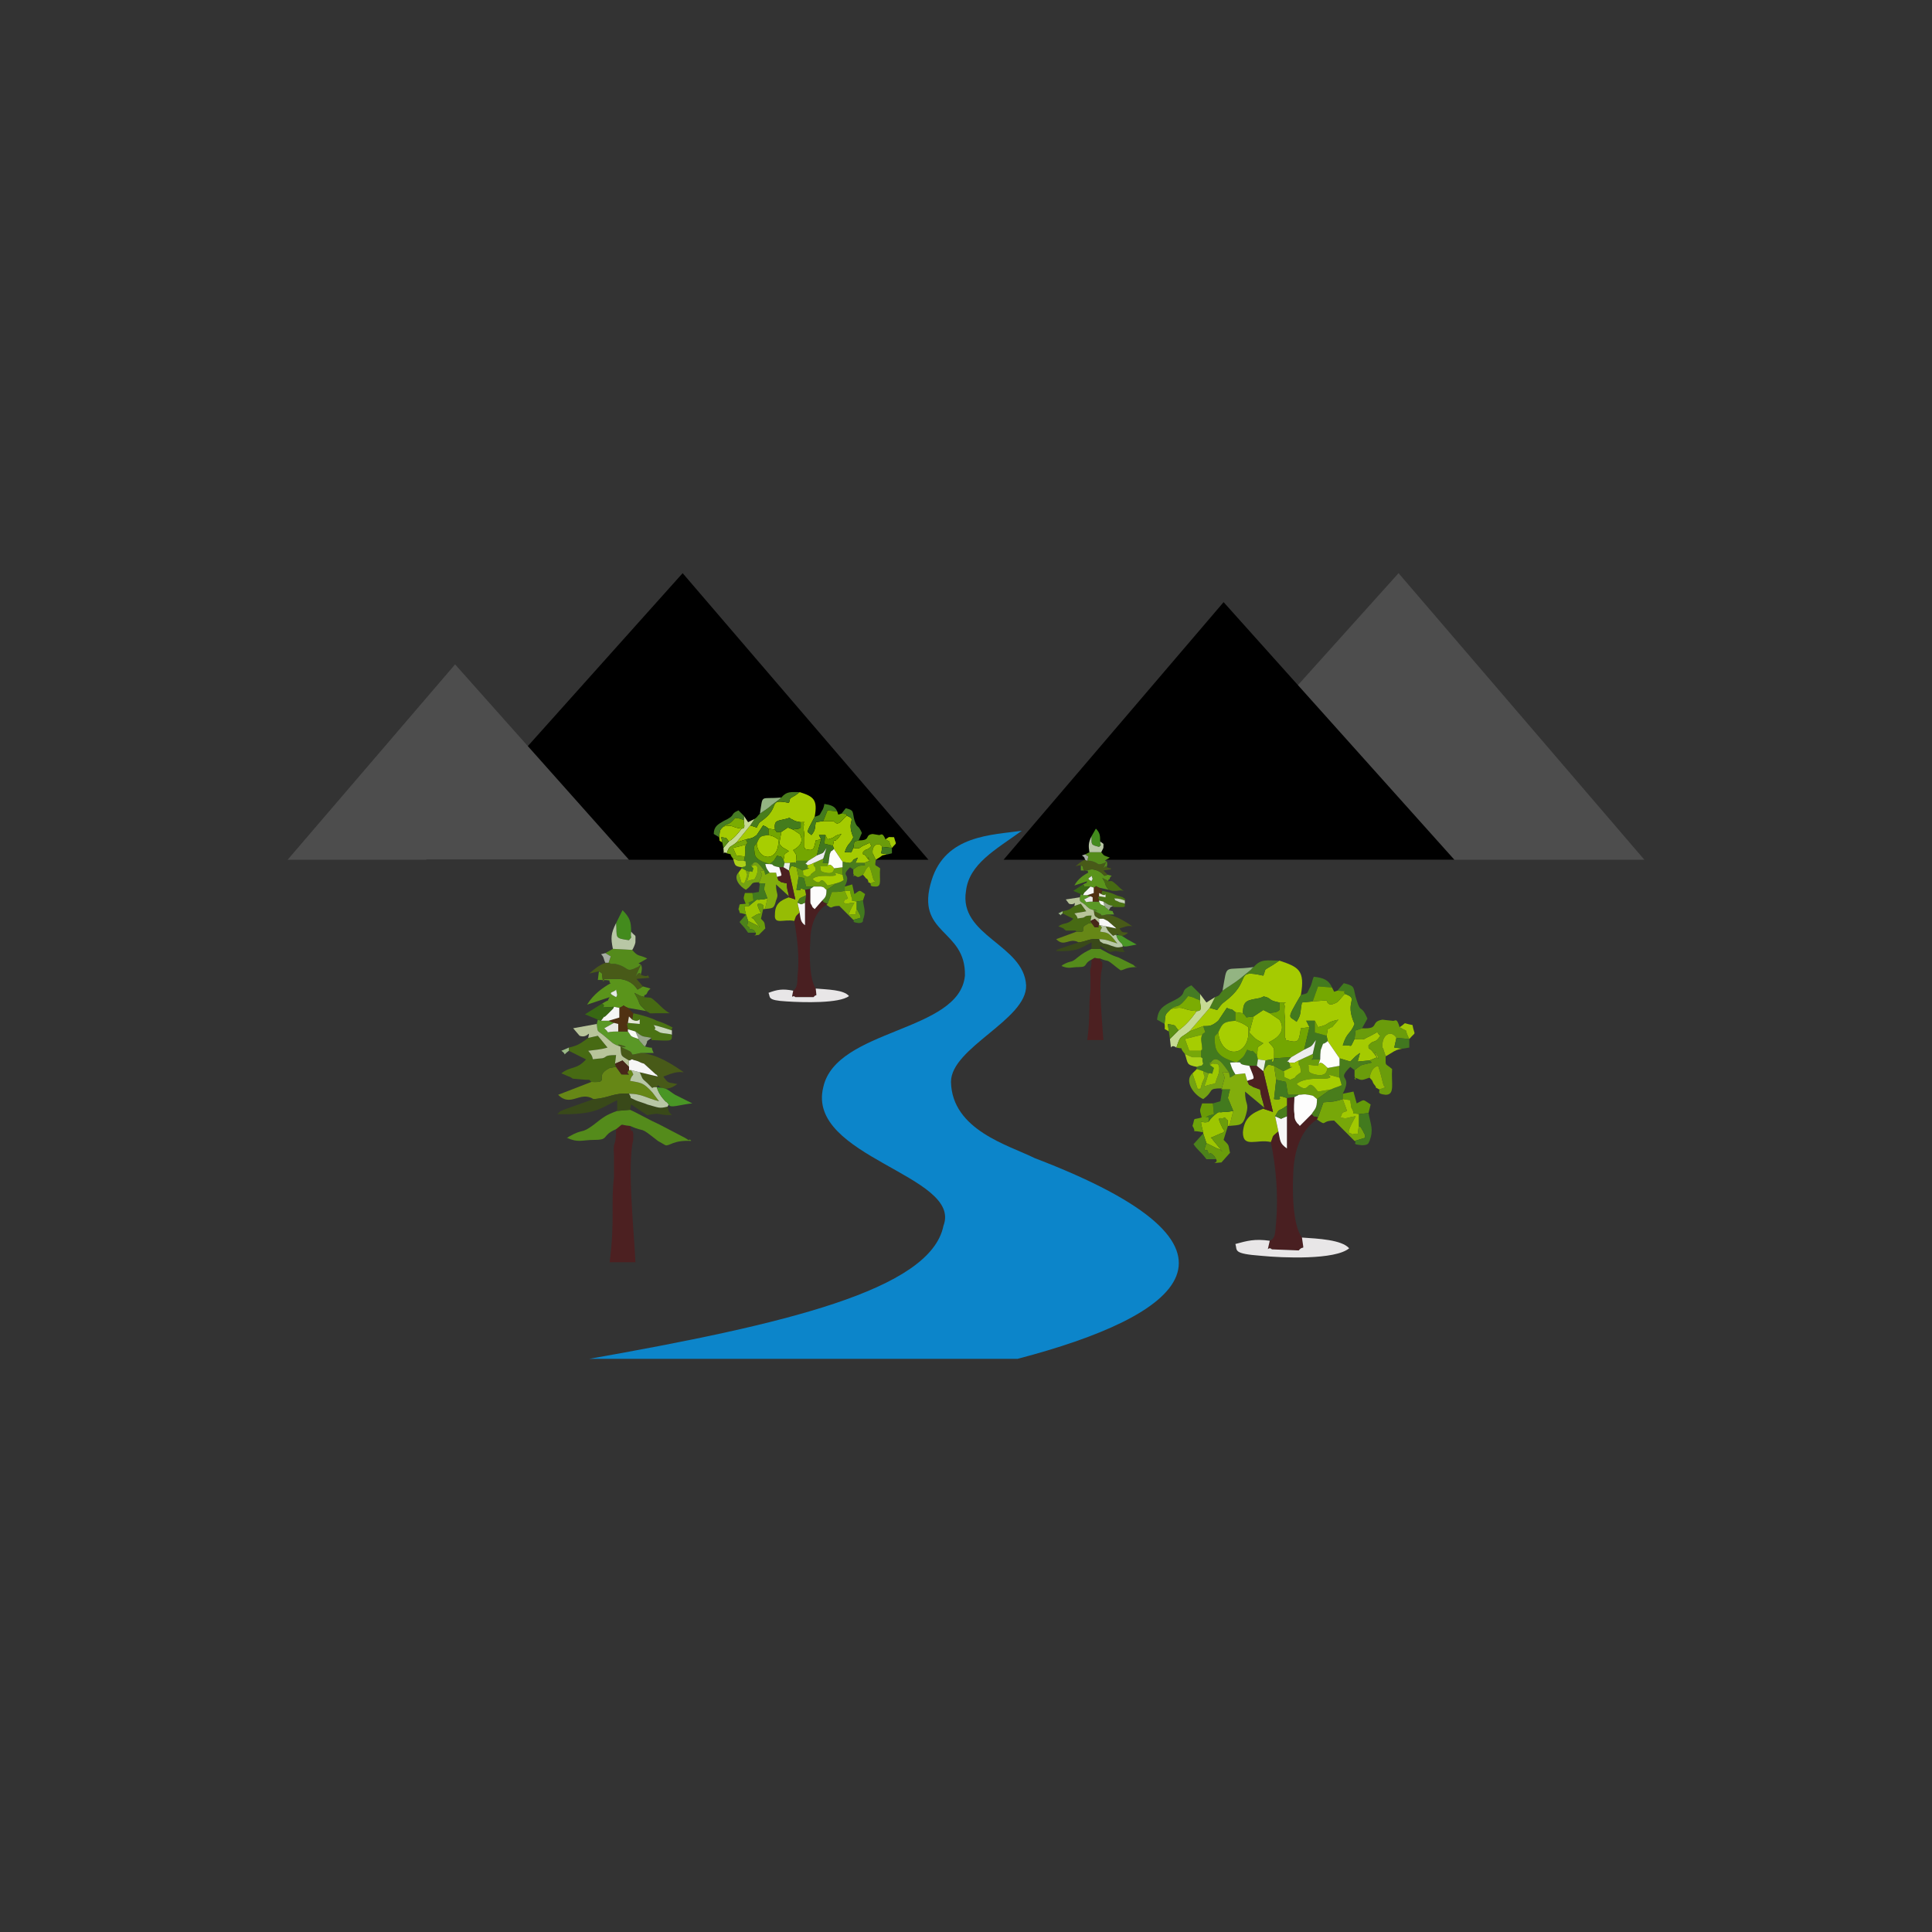 <?xml version="1.0" encoding="UTF-8"?>
<!DOCTYPE svg PUBLIC "-//W3C//DTD SVG 1.1//EN" "http://www.w3.org/Graphics/SVG/1.1/DTD/svg11.dtd">
<!-- Creator: CorelDRAW X6 -->
<svg xmlns="http://www.w3.org/2000/svg" xml:space="preserve" width="18mm" height="18mm" version="1.1" shape-rendering="geometricPrecision" text-rendering="geometricPrecision" image-rendering="optimizeQuality" fill-rule="evenodd" clip-rule="evenodd"
viewBox="0 0 1800 1800"
 xmlns:xlink="http://www.w3.org/1999/xlink">
 <rect x="0" y="0" width="1800" height="1800" fill="#333333" stroke="none"/>
 <g id="Layer_x0020_1">
  <rect fill="none" width="1800" height="1800"/>
  <g id="_459546536">
   <g>
    <path fill="#0C85CA" d="M900 830c3,-25 27,-38 52,-56 -28,4 -71,4 -84,46 -16,51 32,45 31,89 -5,53 -120,49 -132,104 -16,65 130,82 112,129 -12,60 -149,92 -330,124 133,0 266,0 399,0 153,-40 236,-103 16,-187 -24,-12 -77,-26 -78,-71 0,-32 71,-58 70,-90 -2,-38 -63,-46 -56,-88z"/>
    <polygon fill="black" points="865,801 397,801 636,534 "/>
    <polygon fill="#4D4D4D" points="268,801 586,801 424,619 "/>
    <polygon fill="#4D4D4D" points="1532,801 1063,801 1303,534 "/>
    <polygon fill="black" points="935,801 1355,801 1140,561 "/>
   </g>
   <g>
    <path fill="#4C2021" d="M587 1049c-11,-1 -5,-3 -13,3 0,18 -3,9 -2,24l0 21c-3,25 1,40 -4,79l24 0c-1,-26 -8,-90 -2,-114l0 -6c-2,-8 -1,4 -3,-7z"/>
    <path fill="#548B1B" d="M575 1035c-11,4 -13,6 -22,13 -12,9 -9,3 -23,11 0,0 -1,1 -2,1 11,5 14,2 26,2 14,0 6,-4 20,-10 8,-6 2,-4 13,-3 16,7 7,-1 26,14l7 4c4,1 7,-5 24,-4 0,0 -1,-2 -2,-1 0,1 -2,-1 -4,-2l-23 -12c-11,-5 -21,-11 -28,-14l-12 1z"/>
    <path fill="#668716" d="M551 1008l-31 12c12,12 20,-4 33,4 15,-1 18,-6 33,-5 12,0 16,4 28,7l-6 -8c-9,-10 -11,-9 -21,-11 2,-8 5,-3 1,-10l-2 0c-5,5 7,4 -7,4l-5 -7c-1,0 -5,1 -6,1 -16,8 2,14 -17,13z"/>
    <path fill="#476A13" d="M548 967c-7,5 -9,7 -18,9l0 3 16 8c-9,10 -14,6 -23,13l7 3c1,0 2,1 2,1 1,0 1,1 2,1l12 1c1,0 2,0 3,0l2 2c19,1 1,-5 17,-13 1,0 5,-1 6,-1l-1 -3 1 -8c-12,0 -8,2 -13,3 -15,1 -4,3 -13,-7 7,-1 11,-1 18,-3l-9 -11 -9 2z"/>
    <path fill="#5A941B" d="M574 929c-10,-5 -2,-4 0,-7l1 5c0,-1 0,1 -1,2zm-13 6c6,4 -8,4 11,3l5 1c7,-3 1,-3 8,0l17 3c-10,-10 -3,-3 -11,-17l6 3c1,0 2,0 3,1 0,-1 1,-3 1,-2 1,0 2,-2 2,-2 0,-1 2,-3 3,-4l-7 -2 -5 3c-4,-6 -9,-9 -17,-10 -1,0 -2,0 -2,0l-12 0c0,-1 -1,8 -2,-4 0,-2 -2,-2 -3,-3l-1 8c17,0 8,1 12,3 -7,4 -16,10 -22,20l21 -7c-4,6 3,0 -7,6z"/>
    <path fill="#394919" d="M553 1024l-28 10c-5,2 -3,2 -6,4 37,1 41,-6 56,-13l0 10 12 -1 1 -5 15 10c15,-3 7,0 23,0 -5,-6 -2,-2 -4,-8 -8,2 -8,1 -19,-2 -2,-1 -9,-3 -11,-4 -8,-4 -2,0 -6,-6 -15,-1 -18,4 -33,5z"/>
    <path fill="#485A18" d="M586 988c0,0 1,0 1,0 0,0 1,-1 2,-1 0,0 2,1 3,1 4,1 4,2 8,3l11 10c1,0 1,1 2,2l-17 -4c3,6 1,5 7,10 8,8 2,3 9,4l1 -2c0,0 6,8 18,-1 -9,-2 -8,0 -13,-7 6,-2 11,-5 19,-4 -10,-7 -25,-17 -40,-18 -13,3 -5,1 -11,-2 -26,-12 9,-1 -8,-4 1,10 0,8 8,13z"/>
    <path fill="#5A9826" d="M556 954c1,9 0,5 8,12 6,5 7,7 14,9 17,3 -18,-8 8,4 6,3 -2,5 11,2l12 0c-4,-8 2,-3 -8,-6 -3,-2 -1,-1 -4,-4 0,0 -2,-2 -2,-3 -9,-3 -6,-2 -10,-7l-9 0c-15,0 -6,3 -13,-3l9 -5 -5 -2 -7 0 -3 -1 -1 4z"/>
    <path fill="#B8C49A" d="M548 967l9 -2 9 11c-7,2 -11,2 -18,3 9,10 -2,8 13,7 5,-1 1,-3 13,-3l-1 8 7 -3 6 6 0 -6c-8,-5 -7,-3 -8,-13 -7,-2 -8,-4 -14,-9 -8,-7 -7,-3 -8,-12l-22 4 6 7c8,3 10,-7 8,2z"/>
    <path fill="#4A7313" d="M589 950c8,4 7,-5 7,4l-11 -1 -1 1 1 5 7 2c8,6 6,4 15,6l0 2c20,1 19,1 19,-5 -2,-1 -8,-1 -11,-2 -11,-6 -1,0 -6,-7 8,2 11,3 17,5 -1,-4 4,-1 -4,-5 -4,-2 -7,-3 -10,-4 -6,-3 -13,-5 -22,-7l-1 6z"/>
    <path fill="#485A18" d="M558 905c1,1 3,1 3,3 1,12 2,3 2,4l12 0c0,0 1,0 2,0 8,1 13,4 17,10l5 -3 -6 -7 12 -1c-1,-1 -1,-3 -2,-2 0,1 -5,0 -6,-1 -2,-7 -10,14 0,-9 -1,0 -2,2 -3,2 -12,6 -7,0 -21,-3 -1,0 -2,0 -2,0 -1,0 -2,0 -2,0 -1,-1 -1,-1 -2,-1l-3 0c-7,3 -9,5 -15,10l9 -2z"/>
    <path fill="#548B1B" d="M564 888l5 3 -2 6c1,0 1,0 2,1 0,0 1,0 2,0 0,0 1,0 2,0 14,3 9,9 21,3 1,0 2,-2 3,-2 -10,23 -2,2 0,9 5,-17 -11,-5 6,-15 -8,-4 -8,-1 -14,-8l-18 -1 -7 4z"/>
    <path fill="#B8C7A5" d="M586 1019c4,6 -2,2 6,6 2,1 9,3 11,4 11,3 11,4 19,2l1 -2c-1,-1 -2,-3 -2,-2 0,0 -7,-6 -9,-14 -7,-1 -1,4 -9,-4 -6,-5 -4,-4 -7,-10l-8 -2c4,7 1,2 -1,10 10,2 12,1 21,11l6 8c-12,-3 -16,-7 -28,-7z"/>
    <path fill="#438B1D" d="M574 860c1,14 -2,14 12,16 4,-5 1,0 2,-8 0,-9 -1,-13 -8,-20l-6 12z"/>
    <path fill="#B8C7A5" d="M571 884l18 1c1,-1 3,-6 3,-7 0,-9 1,-4 -4,-10 -1,8 2,3 -2,8 -14,-2 -11,-2 -12,-16 -5,10 -5,14 -3,24z"/>
    <path fill="#476A13" d="M602 942c6,3 1,2 10,2 3,0 5,0 12,0 -4,-2 -8,-6 -11,-9 -8,-7 -5,-5 -13,-6 -1,-1 -2,-1 -3,-1l-6 -3c8,14 1,7 11,17z"/>
    <path fill="#503112" d="M567 951l5 2 4 1 0 7 9 0 0 -2 -1 -5 1 -1 1 -6 3 3 1 -6 -5 -5c-7,-3 -1,-3 -8,0l0 9 -10 3z"/>
    <path fill="#499625" d="M623 1029c1,4 11,0 22,-1l-16 -8c-8,-5 -6,-6 -17,-7 2,8 9,14 9,14 0,-1 1,1 2,2z"/>
    <path fill="#386813" d="M557 950l3 1c6,-8 0,0 6,-6l5 -5c0,0 1,-1 1,-2 -19,1 -5,1 -11,-3l-16 10 12 5z"/>
    <path fill="#F6F6F6" d="M586 994l0 3 2 0 8 2 17 4c-1,-1 -1,-2 -2,-2l-11 -10c-4,-1 -4,-2 -8,-3 -1,0 -3,-1 -3,-1 -1,0 -2,1 -2,1 0,0 -1,0 -1,0l0 6z"/>
    <path fill="#F6F6F6" d="M560 951l7 0 10 -3 0 -9 -5 -1c0,1 -1,2 -1,2l-5 5c-6,6 0,-2 -6,6z"/>
    <path fill="#482719" d="M573 991l1 3 5 7c14,0 2,1 7,-4l0 -3 -6 -6 -7 3z"/>
    <path fill="#E8E8E3" d="M576 961l0 -7 -4 -1 -9 5c7,6 -2,3 13,3z"/>
    <path fill="#C7D5B8" d="M626 964l0 -4c-6,-2 -9,-3 -17,-5 5,7 -5,1 6,7 3,1 9,1 11,2z"/>
    <path fill="#98A789" d="M595 968c0,1 2,3 2,3 3,3 1,2 4,4 4,-7 -1,-3 6,-8 -9,-2 -7,0 -15,-6l3 7z"/>
    <path fill="#A6ADA3" d="M564 897l3 0 2 -6 -5 -3 -4 1c3,3 2,4 4,8z"/>
    <path fill="#F6F9F3" d="M595 968l-3 -7 -7 -2 0 2c4,5 1,4 10,7z"/>
    <path fill="#E3E7D6" d="M585 953l11 1c0,-9 1,0 -7,-4l-3 -3 -1 6z"/>
    <path fill="#E3EAE4" d="M574 929c1,-1 1,-3 1,-2l-1 -5c-2,3 -10,2 0,7z"/>
    <path fill="#9BB987" d="M530 979l0 -3 -7 3c6,4 0,5 7,0z"/>
   </g>
   <g>
    <path fill="#A5CB01" d="M1127 939l-19 22 13 -5c6,0 8,0 14,-5l8 -12c6,3 2,-1 8,4l7 1c0,-12 4,-12 15,-14 7,-2 2,-2 7,-1 5,2 2,3 12,5 12,0 2,-1 5,3 -1,10 1,10 0,16l0 14c1,0 1,1 1,2 12,3 12,2 14,-11l8 -1 -3 -6 8 0 3 6c13,-3 5,-4 19,-7l-6 7c-1,0 -2,0 -2,1 0,0 -1,0 -2,1l-1 6 1 5 11 16 10 3c5,-5 1,-1 5,-5l4 -3c0,1 -2,7 -2,8l11 -1 7 -3c-7,-16 9,13 -4,-5 -4,-5 -4,-1 -4,-6 5,-6 6,-1 11,-9 -5,-4 1,-5 -11,1 -5,2 -2,3 -13,2 -5,10 -1,5 -11,6 4,-13 7,-10 11,-20 -10,-22 5,-23 -9,-28 -5,5 -6,8 -10,9 -6,3 -7,-3 -7,-3l-13 1 -10 1c-2,9 0,10 -5,18 -7,-6 -10,-1 4,-25 4,-23 -2,-26 -20,-32l-6 4c-10,6 -6,3 -9,10 -27,-6 -11,3 -32,21 -7,6 -5,3 -11,11l-7 -2z"/>
    <path fill="#491F21" d="M1199 1030l0 10 0 30c-7,-5 -6,-7 -8,-16 -7,6 -4,3 -7,10 5,24 7,50 5,74 -1,12 -1,16 -6,18 -3,14 -2,4 2,8l25 1c5,-6 5,3 3,-12 -9,-12 -9,-45 -8,-62 1,-22 9,-40 22,-48l1 -2c-5,-2 -2,1 -6,-3l-11 11c-3,-4 -1,0 -4,-5 -1,-2 -1,-4 -1,-6 -1,-6 0,-11 0,-16l-7 1 0 7z"/>
    <path fill="#6A9C0B" d="M1269 958l-6 2 -1 8c11,1 8,0 13,-2 12,-6 6,-5 11,-1 -5,8 -6,3 -11,9 0,5 0,1 4,6 13,18 -3,-11 4,5l-7 3 2 2c-12,3 -8,1 -16,7l0 6c4,7 -4,-1 3,2 4,2 5,1 11,-1 1,-5 3,-10 8,-11 5,15 4,19 7,20l-6 2c1,2 -3,4 6,5 9,0 5,-11 6,-24 -7,-6 -6,-2 -6,-12l-2 -6c0,-1 -1,-2 -1,-2 -1,-12 8,-17 13,-9l12 1c-6,-12 1,-5 -9,-11 -3,-10 -4,-5 -7,-6 -1,0 -9,-1 -9,-1 -12,2 -2,9 -19,8z"/>
    <path fill="#96BC04" d="M1177 998l9 38 -9 -3c-11,4 -18,9 -19,22 0,15 13,6 26,9 3,-7 0,-4 7,-10l-3 -14c5,-9 2,-3 11,-10l0 -7c-15,-5 1,3 -12,1l2 -18 -2 -13c-6,-1 -5,-3 -10,5z"/>
    <path fill="#E8E6E7" d="M1183 1156c-14,-2 -21,0 -32,3 2,6 -3,9 24,11 20,2 69,4 82,-7 -7,-8 -29,-9 -44,-10 2,15 2,6 -3,12l-25 -1c-4,-4 -5,6 -2,-8z"/>
    <path fill="#427A1E" d="M1121 956c3,9 2,4 -1,8 -2,5 0,7 0,14 -1,0 -1,1 -1,1l0 6c3,2 0,1 2,6 -2,3 -1,1 -6,3l0 2 6 2 5 2c5,-1 2,4 5,-5l-4 -3c6,-13 14,2 18,7l1 5 5 -3c-3,-5 -3,-5 -5,-11 18,-1 2,1 18,3l7 0 1 -6 -1 -4c-8,-8 0,-1 -9,-5 -4,8 -3,6 -10,12 -9,-3 -19,-6 -20,-17 -1,-10 0,-7 3,-11 4,-9 5,-10 16,-11l0 -8c-6,-5 -2,-1 -8,-4l-8 12c-6,5 -8,5 -14,5z"/>
    <path fill="#82AE0C" d="M1138 1015l8 0c-1,3 -2,8 -2,8l5 12 -3 12c0,0 -1,1 -1,2 11,-1 13,0 16,-11 3,-11 -1,-8 -1,-21l18 15c-2,-9 -3,-9 -4,-17 -1,0 -5,-2 -6,-2 -6,-4 -3,0 -6,-6l-2 -7 -9 1 -5 3 -1 -5c-8,0 -6,-2 -4,5l-3 11z"/>
    <path fill="#A6CD01" d="M1168 947l-4 15c7,7 4,5 13,10 -8,6 -4,1 -6,11l1 4 7 1c13,-2 3,-2 7,2l1 -4c0,-11 1,-8 -5,-15 7,-3 17,-10 10,-21l-9 -6 -6 -3 -9 6z"/>
    <path fill="#6A9C0B" d="M1210 988c0,10 1,-1 2,11l-4 3c-3,3 1,1 -6,4 -8,-4 -4,0 -6,-8l-9 -5 2 13 9 2 2 12 10 0c4,0 4,-1 9,0 6,1 4,1 8,4 6,-4 8,-6 13,-9l-12 2c-12,-16 -6,5 -20,-7 4,-4 13,-5 19,-5 28,1 -4,-8 21,-1l0 -11 -11 2c-1,1 0,9 -12,6 -8,-2 -5,-4 -6,-9l9 1 2 -6c-15,0 -4,2 -7,-5l-13 6z"/>
    <path fill="#73A601" d="M1183 944l9 6c7,11 -3,18 -10,21 6,7 5,4 5,15l16 -1 12 -7 5 -21 -8 1c-2,13 -2,14 -14,11 0,-1 0,-2 -1,-2l0 -14c1,-6 -1,-6 0,-16 -3,-4 7,-3 -5,-3l0 7c-3,3 -7,2 -9,3z"/>
    <path fill="#77A709" d="M1228 1041l-1 2c10,7 3,1 16,1l19 19 10 -3c-1,-6 0,-1 -2,-6 -4,-7 -2,-3 -4,-5 -2,12 1,5 -6,8 -2,-3 -8,3 3,-17 -8,1 -8,3 -14,1 2,-6 2,-4 6,-6l-4 -11c-10,3 -8,2 -18,3l-5 14z"/>
    <path fill="#497D1C" d="M1248 986l0 7 0 11 2 7c-4,2 -6,2 -10,4 -5,3 -7,5 -13,9 0,9 -2,9 -5,14 4,4 1,1 6,3l5 -14c10,-1 8,0 18,-3l0 -5c10,-19 -7,-11 7,-25l4 3c8,-6 4,-4 16,-7l-2 -2 -11 1c0,-1 2,-7 2,-8l-4 3c-4,4 0,0 -5,5l-10 -3z"/>
    <path fill="#A7CE01" d="M1135 962c3,26 31,23 28,-5 -4,-3 -6,-4 -12,-6 -11,1 -12,2 -16,11z"/>
    <path fill="#73A601" d="M1151 951c6,2 8,3 12,6 3,28 -25,31 -28,5 -3,4 -4,1 -3,11 1,11 11,14 20,17 7,-6 6,-4 10,-12 9,4 1,-3 9,5 2,-10 -2,-5 6,-11 -9,-5 -6,-3 -13,-10l4 -15c-11,1 -4,2 -10,-3l-7 -1 0 8z"/>
    <path fill="#427A1E" d="M1246 923c13,1 4,-1 7,3 14,5 -1,6 9,28 -4,10 -7,7 -11,20 10,-1 6,4 11,-6l1 -8 6 -2 5 -9c-6,-14 -6,-4 -10,-17 -4,-12 0,-13 -12,-16l-6 7z"/>
    <path fill="#497D1C" d="M1168 901c-1,1 -2,1 -2,2l-11 9c-5,4 -12,8 -16,11 -4,5 -2,4 -7,6l-5 10 7 2c6,-8 4,-5 11,-11 21,-18 5,-27 32,-21 3,-7 -1,-4 9,-10l6 -4c-12,0 -17,-2 -24,6z"/>
    <path fill="#9DC601" d="M1126 1045c-7,3 -9,-6 -5,10l0 1 3 9 10 5c1,0 2,1 3,1 0,1 1,1 2,2l-9 -11c0,-1 -1,-1 -2,-2l7 -3c11,-5 -4,3 6,-3l-2 -3c-7,-14 -1,-7 2,-10 5,6 2,-1 3,8l1 0c0,-1 1,-2 1,-2l3 -12c-6,1 -4,1 -9,1 -7,1 -2,-1 -6,1 -3,2 -6,5 -8,8z"/>
    <path fill="#FDFDFD" d="M1206 1022c0,5 -1,10 0,16 0,2 0,4 1,6 3,5 1,1 4,5l11 -11c3,-5 5,-5 5,-14 -4,-3 -2,-3 -8,-4 -5,-1 -5,0 -9,0l-4 2z"/>
    <path fill="#447C1C" d="M1158 944c6,5 -1,4 10,3l9 -6 6 3c2,-1 6,0 9,-3l0 -7c-10,-2 -7,-3 -12,-5 -5,-1 0,-1 -7,1 -11,2 -15,2 -15,14z"/>
    <path fill="#6A9C0B" d="M1124 1065l-2 6c1,1 2,0 3,1 2,6 1,1 4,3 3,3 1,0 4,5 3,4 -8,4 5,3l8 -9c-2,-8 0,-6 -6,-12l4 -13c-1,-9 2,-2 -3,-8 -3,3 -9,-4 -2,10l2 3c-10,6 5,-2 -6,3l-7 3c1,1 2,1 2,2l9 11c-1,-1 -2,-1 -2,-2 -1,0 -2,-1 -3,-1l-10 -5z"/>
    <path fill="#74A312" d="M1126 1000l-5 -2c1,8 3,2 -1,11 -3,11 -1,3 -4,6l-5 -15c-8,7 1,20 10,24 11,-8 3,-10 18,-10l-1 1 3 -11c-2,-7 -4,-5 4,-5 -4,-5 -12,-20 -18,-7 11,-3 -9,-1 5,-1 6,-1 4,9 2,13 -3,8 1,4 -12,8 1,-2 3,-9 4,-12z"/>
    <path fill="#4C2021" d="M1162 1007c3,6 0,2 6,6 1,0 5,2 6,2 1,8 2,8 4,17l-1 1 9 3 -9 -38 -6 -5 -7 0c6,15 5,11 -2,14z"/>
    <path fill="#427A1E" d="M1212 927c-14,24 -11,19 -4,25 5,-8 3,-9 5,-18l10 -1 5 -14 13 1c-3,-7 -8,-9 -17,-10 -1,2 -2,7 -3,9 -4,7 -1,6 -9,8z"/>
    <path fill="#C6DA94" d="M1118 932c0,5 3,10 -3,10 -5,7 -10,13 -17,18l-8 8c2,15 -1,3 6,8 4,-12 3,-8 12,-15l19 -22 5 -10 -8 5 -6 -8 0 6z"/>
    <path fill="#A5CB01" d="M1085 954c1,7 -2,3 4,7l-1 -7c9,2 5,0 10,6 7,-5 12,-11 17,-18 -15,-1 -10,-5 -24,-2 -6,6 -5,4 -6,14z"/>
    <path fill="#41771F" d="M1220 957l-5 21c8,-4 6,-2 11,-9l-3 13c3,7 -8,5 7,5 0,0 0,-9 1,-10 3,-8 0,-2 6,-7l-1 -5 -11 -3 0 -11 -8 0 3 6z"/>
    <path fill="#457B24" d="M1085 954c1,-10 0,-8 6,-14 7,-5 6,1 16,-12 8,2 3,1 11,4l0 -6 -8 -8c-13,6 -1,7 -18,15 -8,4 -13,7 -14,17l7 4z"/>
    <path fill="#A6CD01" d="M1240 1015c4,-2 6,-2 10,-4l-2 -7c-25,-7 7,2 -21,1 -6,0 -15,1 -19,5 14,12 8,-9 20,7l12 -2z"/>
    <path fill="#75A801" d="M1223 933l13 -1c0,0 1,6 7,3 4,-1 5,-4 10,-9 -3,-4 6,-2 -7,-3l-3 1 -2 -4 -13 -1 -5 14z"/>
    <path fill="#FDFEFA" d="M1230 987l-2 6c2,-7 8,2 9,2l11 -2 0 -7 -11 -16c-6,5 -3,-1 -6,7 -1,1 -1,10 -1,10z"/>
    <path fill="#77A709" d="M1108 961c-9,7 -8,3 -12,15 9,2 1,-2 8,6 2,1 7,3 7,3 3,0 4,0 8,0l0 -6 -11 0 -4 -11 16 -4c3,-4 4,1 1,-8l-13 5z"/>
    <path fill="#427A1E" d="M1130 1028l1 10c-6,2 -3,0 -11,5l0 -2c7,0 6,-2 6,4 2,-3 5,-6 8,-8 4,-2 -1,0 6,-1 5,0 3,0 9,-1l-5 -12c0,0 1,-5 2,-8l-8 0 1 -1 -2 12 -7 2z"/>
    <path fill="#649A09" d="M1251 1024l7 1c0,1 1,7 1,7 5,8 -3,4 7,6l9 -1 2 -8c-8,-5 -5,-5 -13,-1l-3 -11 -10 2 0 5z"/>
    <path fill="#427A1E" d="M1266 1049c2,2 0,-2 4,5 2,5 1,0 2,6l-10 3c3,2 -4,3 7,4 7,0 6,-3 7,-4 4,-11 1,-15 -1,-26l-9 1 0 11z"/>
    <path fill="#93B482" d="M1139 923c4,-3 11,-7 16,-11l11 -9c0,-1 1,-1 2,-2 -29,4 -24,-5 -29,22z"/>
    <path fill="#A1C901" d="M1266 1049l0 -11c-10,-2 -2,2 -7,-6 0,0 -1,-6 -1,-7l-7 -1 4 11c-4,2 -4,0 -6,6 6,2 6,0 14,-1 -11,20 -5,14 -3,17 7,-3 4,4 6,-8z"/>
    <path fill="#7BAC02" d="M1091 940c14,-3 9,1 24,2 6,0 3,-5 3,-10 -8,-3 -3,-2 -11,-4 -10,13 -9,7 -16,12z"/>
    <path fill="#A2C905" d="M1291 984c1,0 8,-5 9,-5 1,-1 6,-2 7,-2l-8 -1 2 -9c-5,-8 -14,-3 -13,9 0,0 1,1 1,2l2 6z"/>
    <path fill="#497D1C" d="M1179 988l-2 10c5,-8 4,-6 10,-5l9 5 8 -4c-5,0 0,1 -3,-4 -1,-3 -5,3 2,-5l-16 1 -1 4c-4,-4 6,-4 -7,-2z"/>
    <path fill="#F6F6F6" d="M1191 1054c2,9 1,11 8,16l0 -30c-8,3 -3,3 -11,0l3 14z"/>
    <path fill="#FAFAFA" d="M1151 1001l9 -1 2 7c7,-3 8,1 2,-14 -16,-2 0,-4 -18,-3 2,6 2,6 5,11z"/>
    <path fill="#427A1E" d="M1199 1023l7 -1 4 -2 -10 0 -2 -12 -9 -2 -2 18c13,2 -3,-6 12,-1z"/>
    <path fill="#A6CD01" d="M1119 979c0,0 0,-1 1,-1 0,-7 -2,-9 0,-14l-16 4 4 11 11 0z"/>
    <path fill="#94BD03" d="M1276 1004c4,4 2,3 4,6 5,6 -2,1 5,5l6 -2c-3,-1 -2,-5 -7,-20 -5,1 -7,6 -8,11z"/>
    <path fill="#EDEDED" d="M1215 978l-12 7c-7,8 -3,2 -2,5 7,0 3,1 9,-2l13 -6 3 -13c-5,7 -3,5 -11,9z"/>
    <path fill="#A5CB01" d="M1201 990c3,5 -2,4 3,4l-8 4c2,8 -2,4 6,8 7,-3 3,-1 6,-4l4 -3c-1,-12 -2,-1 -2,-11 -6,3 -2,2 -9,2z"/>
    <path fill="#4C821B" d="M1133 1080c-3,-5 -1,-2 -4,-5 -3,-2 -2,3 -4,-3 -1,-1 -2,0 -3,-1l2 -6 -3 -9 -9 10c4,6 6,6 12,14l9 0z"/>
    <path fill="#9EC901" d="M1126 1000c-1,3 -3,10 -4,12 13,-4 9,0 12,-8 2,-4 4,-14 -2,-13 -14,0 6,-2 -5,1l4 3c-3,9 0,4 -5,5z"/>
    <path fill="#9DC601" d="M1237 995c-1,0 -7,-9 -9,-2l-9 -1c1,5 -2,7 6,9 12,3 11,-5 12,-6z"/>
    <path fill="#A5CB01" d="M1121 998l-6 -2 -4 4 5 15c3,-3 1,5 4,-6 4,-9 2,-3 1,-11z"/>
    <path fill="#75A801" d="M1236 965l1 -6c1,-1 2,-1 2,-1 0,-1 1,-1 2,-1l6 -7c-14,3 -6,4 -19,7l-3 -6 0 11 11 3z"/>
    <path fill="#6A9C06" d="M1120 1043c8,-5 5,-3 11,-5l-1 -10 -10 0c-3,9 -2,5 0,15z"/>
    <path fill="#ABD018" d="M1115 994c5,-2 4,0 6,-3 -2,-5 1,-4 -2,-6 -4,0 -5,0 -8,0 0,0 -5,-2 -7,-3 3,9 1,10 11,12z"/>
    <path fill="#6DA309" d="M1121 1055c-4,-16 -2,-7 5,-10 0,-6 1,-4 -6,-4 -10,3 -6,-1 -9,8 5,8 -4,3 10,6z"/>
    <polygon fill="#41771F" points="1307,977 1313,976 1313,968 1301,967 1299,976 "/>
    <path fill="#A2C905" d="M1313 968c7,-8 5,-2 3,-13 -11,-2 -4,-3 -12,2 10,6 3,-1 9,11z"/>
    <path fill="#497D1C" d="M1188 1040c8,3 3,3 11,0l0 -10c-9,7 -6,1 -11,10z"/>
    <path fill="#5A8E12" d="M1089 961l1 7 8 -8c-5,-6 -1,-4 -10,-6l1 7z"/>
    <polygon fill="#E7EEE3" points="1171,993 1177,998 1179,988 1172,987 "/>
   </g>
   <g>
    <path fill="#A5CB01" d="M699 769l-13 16 9 -3c5,-1 6,-1 10,-4l6 -9c4,2 1,0 5,3l6 1c-1,-9 2,-8 10,-10 5,-1 2,-2 5,0 3,1 2,2 9,3 8,0 1,-1 3,2 -1,7 1,7 0,12l0 9c0,0 1,1 1,2 8,2 8,1 10,-8l5 -1 -2 -4 6 0 2 4c9,-2 4,-3 13,-5l-4 5c-1,0 -1,0 -1,1 -1,0 -1,0 -2,0l-1 5 1 3 8 12 7 1c4,-3 1,0 3,-3l4 -2c0,1 -2,5 -2,5l8 0 5 -2c-5,-11 6,9 -3,-4 -3,-4 -3,0 -3,-4 3,-4 4,-1 8,-6 -3,-3 1,-4 -8,0 -4,2 -2,3 -9,2 -3,7 -1,3 -8,4 3,-9 5,-7 8,-14 -7,-16 4,-16 -6,-20 -4,3 -5,6 -8,7 -3,1 -4,-3 -5,-2l-9 0 -7 1c-1,6 0,7 -4,12 -4,-4 -6,0 3,-17 3,-16 -1,-19 -14,-23l-4 3c-7,4 -4,2 -6,7 -20,-4 -8,3 -23,15 -5,4 -4,2 -7,8l-6 -2z"/>
    <path fill="#491F21" d="M751 834l-1 7 0 21c-4,-3 -4,-5 -5,-12 -5,5 -3,3 -5,8 3,17 5,35 3,52 0,8 -1,11 -4,13 -2,10 -1,3 2,6l17 0c3,-4 3,2 2,-8 -6,-9 -6,-32 -5,-45 0,-15 6,-28 15,-33l1 -1c-4,-2 -2,0 -5,-3l-7 8c-3,-3 -1,0 -3,-4 -1,-1 -1,-2 -1,-4 0,-4 0,-7 0,-11l-5 1 1 5z"/>
    <path fill="#6A9C0B" d="M800 783l-4 1 -1 6c7,1 5,0 9,-2 9,-4 5,-3 8,0 -4,5 -5,2 -8,6 0,4 0,0 3,4 9,13 -2,-7 3,4l-5 2 1 2c-8,1 -5,0 -11,4l0 4c3,5 -3,0 2,2 3,2 3,1 7,-1 2,-3 3,-7 6,-8 4,11 3,14 6,14l-5 2c1,1 -2,3 5,3 6,0 3,-7 4,-17 -5,-4 -5,-1 -4,-8l-2 -4c0,-1 -1,-1 -1,-2 -1,-8 6,-11 9,-6l9 1c-5,-9 1,-4 -6,-8 -3,-7 -4,-4 -6,-4 0,0 -6,-1 -6,-1 -8,1 -1,6 -13,6z"/>
    <path fill="#96BC04" d="M735 811l6 27 -6 -2c-8,3 -13,6 -13,16 -1,10 8,4 18,6 2,-5 0,-3 5,-8l-2 -9c3,-6 1,-3 8,-7l-1 -5c-10,-4 1,2 -8,0l2 -12 -2 -9c-5,-1 -4,-3 -7,3z"/>
    <path fill="#E8E6E7" d="M739 923c-10,-2 -15,-1 -23,2 2,4 -2,7 17,8 15,1 49,2 58,-5 -5,-6 -20,-6 -31,-7 1,10 1,4 -2,8l-17 0c-3,-3 -4,4 -2,-6z"/>
    <path fill="#427A1E" d="M695 782c2,6 2,2 0,5 -2,4 0,5 -1,10 0,0 0,0 0,1l-1 4c3,1 1,0 2,4 -1,2 -1,1 -4,2l0 1 4 2 3 1c4,-1 2,3 4,-3l-2 -2c4,-9 9,1 12,4l1 4 4 -2c-3,-4 -3,-4 -4,-8 12,0 2,1 13,3l4 0 1 -4 -1 -3c-5,-6 0,-1 -6,-4 -3,5 -2,4 -7,8 -6,-2 -14,-4 -14,-11 -1,-7 0,-6 2,-8 3,-7 3,-7 11,-8l0 -6c-4,-3 -1,-1 -5,-3l-6 9c-4,3 -5,3 -10,4z"/>
    <path fill="#82AE0C" d="M707 823l6 0c-1,2 -1,6 -1,6l3 8 -2 9c0,0 -1,1 -1,1 8,-1 9,0 11,-8 3,-7 0,-5 0,-15l12 11c-1,-6 -2,-6 -2,-12 -1,0 -4,-1 -5,-1 -4,-3 -2,0 -4,-5l-1 -4 -6 0 -4 2 -1 -4c-5,0 -4,-1 -2,4l-3 8z"/>
    <path fill="#A6CD01" d="M728 775l-2 11c4,5 3,3 9,7 -6,4 -3,1 -5,8l1 3 5 0c9,-1 3,-1 5,1l1 -3c0,-7 0,-5 -3,-10 4,-2 11,-7 6,-15l-6 -4 -5 -2 -6 4z"/>
    <path fill="#6A9C0B" d="M758 804c0,7 1,-1 2,7l-4 3c-2,2 1,1 -4,3 -5,-3 -3,0 -4,-6l-6 -3 2 9 5 1 2 8 7 0c3,0 3,0 7,0 4,1 2,1 5,3 4,-2 6,-4 9,-6l-8 2c-9,-12 -4,3 -14,-6 3,-3 9,-3 13,-3 20,1 -3,-6 15,-1l0 -7 -8 1c0,1 0,6 -8,4 -6,-1 -4,-3 -5,-6l7 0 1 -3c-10,0 -3,0 -5,-4l-9 4z"/>
    <path fill="#73A601" d="M739 773l6 4c5,8 -2,13 -6,15 3,5 3,3 3,10l11 0 8 -5 4 -15 -5 1c-2,9 -2,10 -10,8 0,-1 -1,-2 -1,-2l0 -9c1,-5 -1,-5 0,-12 -2,-3 5,-2 -3,-2l0 5c-2,2 -6,1 -7,2z"/>
    <path fill="#77A709" d="M771 842l-1 1c7,5 2,1 12,1l13 13 7 -2c-1,-4 0,-1 -2,-5 -2,-4 -1,-2 -2,-3 -2,8 1,4 -5,5 -1,-1 -5,3 3,-11 -6,0 -6,2 -10,0 1,-4 1,-2 4,-4l-3 -7c-7,1 -5,1 -12,1l-4 11z"/>
    <path fill="#497D1C" d="M785 803l0 5 0 7 1 5c-3,2 -4,2 -7,3 -3,2 -5,4 -9,6 0,6 -1,7 -4,10 3,3 1,1 5,3l4 -11c7,0 5,0 12,-1l0 -4c7,-14 -5,-8 5,-18l3 2c6,-4 3,-3 11,-4l-1 -2 -8 0c0,0 2,-4 2,-5l-4 2c-2,3 1,0 -3,3l-7 -1z"/>
    <path fill="#A7CE01" d="M705 786c2,18 22,16 20,-4 -3,-2 -4,-3 -9,-4 -8,1 -8,1 -11,8z"/>
    <path fill="#73A601" d="M716 778c5,1 6,2 9,4 2,20 -18,22 -20,4 -2,2 -3,1 -2,8 0,7 8,9 14,11 5,-4 4,-3 7,-8 6,3 1,-2 6,4 2,-7 -1,-4 5,-8 -6,-4 -5,-2 -9,-7l2 -11c-8,0 -2,2 -6,-2l-6 -1 0 6z"/>
    <path fill="#427A1E" d="M784 758c9,1 3,0 5,2 10,4 -1,4 6,20 -3,7 -5,5 -8,14 7,-1 5,3 8,-4l1 -6 4 -1 3 -7c-4,-9 -4,-3 -7,-12 -2,-8 0,-9 -8,-11l-4 5z"/>
    <path fill="#497D1C" d="M728 743c0,0 -1,0 -1,1l-8 6c-3,3 -8,6 -11,8 -3,3 -2,3 -5,5l-4 6 6 2c3,-6 2,-4 7,-8 15,-12 3,-19 23,-15 2,-5 -1,-3 6,-7l4 -3c-8,0 -12,-1 -17,5z"/>
    <path fill="#9DC601" d="M698 844c-4,2 -6,-4 -3,8l0 0 2 6 8 4c0,0 1,0 1,1 1,0 2,1 2,1l-6 -8c-1,0 -1,-1 -2,-1l5 -3c8,-3 -3,3 4,-1l-1 -2c-5,-10 0,-6 1,-7 4,3 2,-1 2,5l1 0c0,0 1,-1 1,-1l2 -9c-4,1 -3,1 -6,1 -5,1 -2,-1 -5,1 -1,1 -4,3 -6,5z"/>
    <path fill="#FDFDFD" d="M755 828c0,4 0,7 0,11 0,2 0,3 1,4 2,4 0,1 3,4l7 -8c3,-3 4,-4 4,-10 -3,-2 -1,-2 -5,-3 -4,0 -4,0 -7,0l-3 2z"/>
    <path fill="#447C1C" d="M722 773c4,4 -2,2 6,2l6 -4 5 2c1,-1 5,0 7,-2l0 -5c-7,-1 -6,-2 -9,-3 -3,-2 0,-1 -5,0 -8,2 -11,1 -10,10z"/>
    <path fill="#6A9C0B" d="M697 858l-1 5c1,0 1,0 2,1 1,4 1,0 3,2 2,1 1,0 3,3 2,3 -6,3 3,2l6 -6c-1,-6 0,-5 -4,-9l2 -9c0,-6 2,-2 -2,-5 -1,1 -6,-3 -1,7l1 2c-7,4 4,-2 -4,1l-5 3c1,0 1,1 2,1l6 8c0,0 -1,-1 -2,-1 0,-1 -1,-1 -1,-1l-8 -4z"/>
    <path fill="#74A312" d="M698 812l-3 -1c1,6 2,1 0,8 -3,8 -1,2 -4,4l-3 -10c-5,5 1,13 7,16 8,-6 3,-7 13,-7l-1 1 3 -8c-2,-5 -3,-4 2,-4 -3,-3 -8,-13 -12,-4 8,-2 -7,-1 3,-1 4,0 3,6 2,9 -3,6 0,3 -9,6 1,-2 2,-7 2,-9z"/>
    <path fill="#4C2021" d="M724 817c2,5 0,2 4,5 1,0 4,1 5,1 0,6 1,6 2,12l0 1 6 2 -6 -27 -5 -3 -4 0c3,10 3,7 -2,9z"/>
    <path fill="#427A1E" d="M759 761c-9,17 -7,13 -3,17 4,-5 3,-6 4,-12l7 -1 4 -10 9 1c-2,-5 -6,-6 -12,-7 0,1 -1,5 -2,6 -3,5 -1,4 -7,6z"/>
    <path fill="#C6DA94" d="M693 764c0,4 2,8 -2,8 -3,4 -7,9 -12,12l-5 6c1,10 -1,2 3,5 3,-8 3,-5 9,-10l13 -16 4 -6 -6 3 -4 -6 0 4z"/>
    <path fill="#A5CB01" d="M670 780c1,5 -1,2 3,5l-1 -5c6,1 4,0 7,4 5,-3 9,-8 12,-12 -10,-1 -7,-4 -17,-2 -4,4 -3,3 -4,10z"/>
    <path fill="#41771F" d="M765 782l-4 15c7,-3 5,-1 9,-7l-3 10c2,4 -5,4 5,4 0,-1 1,-7 1,-8 2,-5 0,-1 4,-5l-1 -3 -8 -2 1 -8 -6 0 2 4z"/>
    <path fill="#457B24" d="M670 780c1,-7 0,-6 4,-10 5,-4 4,0 11,-8 6,1 2,0 8,2l0 -4 -5 -5c-9,4 -1,4 -14,10 -5,3 -9,5 -9,12l5 3z"/>
    <path fill="#A6CD01" d="M779 823c3,-1 4,-1 7,-3l-1 -5c-18,-5 5,2 -15,1 -4,0 -10,0 -13,3 10,9 5,-6 14,6l8 -2z"/>
    <path fill="#75A801" d="M767 765l9 0c1,-1 2,3 5,2 3,-1 4,-4 8,-7 -2,-2 4,-1 -5,-2l-3 1 -1 -3 -9 -1 -4 10z"/>
    <path fill="#FDFEFA" d="M772 804l-1 3c2,-4 6,2 6,2l8 -1 0 -5 -8 -12c-4,4 -2,0 -4,5 0,1 -1,7 -1,8z"/>
    <path fill="#77A709" d="M686 785c-6,5 -6,2 -9,10 7,2 1,-1 6,5 1,0 5,2 5,2 2,0 3,0 5,0l1 -4 -8 -1 -3 -7 12 -3c2,-3 2,1 0,-5l-9 3z"/>
    <path fill="#427A1E" d="M701 832l1 7c-4,2 -2,0 -7,4l0 -1c4,-1 3,-2 3,2 2,-2 5,-4 6,-5 3,-2 0,0 5,-1 3,0 2,0 6,-1l-3 -8c0,0 0,-4 1,-6l-6 0 1 -1 -1 9 -6 1z"/>
    <path fill="#649A09" d="M787 830l5 0c0,1 1,5 1,5 3,6 -3,3 5,5l6 -1 2 -6c-6,-4 -4,-4 -10,0l-2 -9 -7 2 0 4z"/>
    <path fill="#427A1E" d="M798 847c1,1 0,-1 2,3 2,4 1,1 2,5l-7 2c2,1 -3,2 5,3 5,0 4,-3 4,-3 3,-8 1,-10 0,-18l-6 1 0 7z"/>
    <path fill="#93B482" d="M708 758c3,-2 8,-5 11,-8l8 -6c0,-1 1,-1 1,-1 -20,2 -17,-4 -20,15z"/>
    <path fill="#A1C901" d="M798 847l0 -7c-8,-2 -2,1 -5,-5 0,0 -1,-4 -1,-5l-5 0 3 7c-3,2 -3,0 -4,4 4,2 4,0 10,0 -8,14 -4,10 -3,11 6,-1 3,3 5,-5z"/>
    <path fill="#7BAC02" d="M674 770c10,-2 7,1 17,2 4,0 2,-4 2,-8 -6,-2 -2,-1 -8,-2 -7,8 -6,4 -11,8z"/>
    <path fill="#A2C905" d="M816 801c0,0 5,-3 6,-4 0,0 4,-1 5,-1l-6 -1 1 -6c-3,-5 -10,-2 -9,6 0,1 1,1 1,2l2 4z"/>
    <path fill="#497D1C" d="M736 804l-1 7c3,-6 2,-4 7,-3l6 3 6 -2c-4,-1 0,0 -2,-3 -1,-3 -4,2 1,-4l-11 0 -1 3c-2,-2 4,-2 -5,-1z"/>
    <path fill="#F6F6F6" d="M745 850c1,7 1,9 5,12l0 -21c-5,2 -2,2 -7,0l2 9z"/>
    <path fill="#FAFAFA" d="M717 813l6 0 1 4c5,-2 5,1 2,-9 -11,-2 -1,-3 -13,-3 1,4 1,4 4,8z"/>
    <path fill="#427A1E" d="M750 829l5 -1 3 -2 -7 0 -2 -8 -5 -1 -2 12c9,2 -2,-4 8,0z"/>
    <path fill="#A6CD01" d="M694 798c0,-1 0,-1 0,-1 1,-5 -1,-6 1,-10l-12 3 3 7 8 1z"/>
    <path fill="#94BD03" d="M804 815c3,3 2,3 4,4 3,5 -2,1 3,4l5 -2c-3,0 -2,-3 -6,-14 -3,1 -4,5 -6,8z"/>
    <path fill="#EDEDED" d="M761 797l-8 5c-5,6 -2,1 -1,4 5,-1 2,0 6,-2l9 -4 3 -10c-4,6 -2,4 -9,7z"/>
    <path fill="#A5CB01" d="M752 806c2,3 -2,2 2,3l-6 2c1,6 -1,3 4,6 5,-2 2,-1 4,-3l4 -3c-1,-8 -2,0 -2,-7 -4,2 -1,1 -6,2z"/>
    <path fill="#4C821B" d="M704 869c-2,-3 -1,-2 -3,-3 -2,-2 -2,2 -3,-2 -1,-1 -1,-1 -2,-1l1 -5 -2 -6 -6 7c3,4 4,4 8,10l7 0z"/>
    <path fill="#9EC901" d="M698 812c0,2 -1,7 -2,9 9,-3 6,0 9,-6 1,-3 2,-9 -2,-9 -10,0 5,-1 -3,1l2 2c-2,6 0,2 -4,3z"/>
    <path fill="#9DC601" d="M777 809c0,0 -4,-6 -6,-2l-7 0c1,3 -1,5 5,6 8,2 8,-3 8,-4z"/>
    <path fill="#A5CB01" d="M695 811l-4 -2 -3 4 3 10c3,-2 1,4 4,-4 2,-7 1,-2 0,-8z"/>
    <path fill="#75A801" d="M776 788l1 -5c1,0 1,0 2,0 0,-1 0,-1 1,-1l4 -5c-9,2 -4,3 -13,5l-2 -4 -1 8 8 2z"/>
    <path fill="#6A9C06" d="M695 843c5,-4 3,-2 7,-4l-1 -7 -7 0c-2,7 -1,4 1,11z"/>
    <path fill="#ABD018" d="M691 808c3,-1 3,0 4,-2 -1,-4 1,-3 -2,-4 -2,0 -3,0 -5,0 0,0 -4,-2 -5,-2 2,6 1,7 8,8z"/>
    <path fill="#6DA309" d="M695 852c-3,-12 -1,-6 3,-8 0,-4 1,-3 -3,-2 -8,1 -5,-1 -7,5 3,6 -2,2 7,5z"/>
    <polygon fill="#41771F" points="827,796 831,795 831,790 822,789 821,795 "/>
    <path fill="#A2C905" d="M831 790c5,-6 4,-2 2,-10 -7,0 -3,-1 -8,2 7,4 1,-1 6,8z"/>
    <path fill="#497D1C" d="M743 841c5,2 2,2 7,0l1 -7c-7,4 -5,1 -8,7z"/>
    <path fill="#5A8E12" d="M673 785l1 5 5 -6c-3,-4 -1,-3 -7,-4l1 5z"/>
    <polygon fill="#E7EEE3" points="730,808 735,811 736,804 731,804 "/>
   </g>
   <g>
    <path fill="#4C2021" d="M1025 893c-7,0 -3,-2 -8,1 0,11 -2,6 -1,15l0 13c-2,15 0,24 -3,47l15 0c-1,-16 -5,-54 -1,-68l0 -4c-2,-5 -1,3 -2,-4z"/>
    <path fill="#548B1B" d="M1017 884c-6,3 -8,4 -13,8 -7,6 -5,2 -14,7 0,0 0,0 -1,1 7,3 9,1 16,1 9,0 4,-3 12,-7 5,-3 1,-1 8,-1 9,4 4,-1 15,8l4 3c3,0 5,-3 15,-3 0,0 -1,-1 -1,0 0,0 -1,-1 -2,-2l-14 -7c-7,-2 -13,-6 -17,-8l-8 0z"/>
    <path fill="#668716" d="M1003 868l-19 7c8,8 12,-2 21,3 8,-1 10,-4 19,-3 7,0 10,2 17,4l-4 -5c-5,-6 -7,-5 -12,-6 1,-5 3,-2 0,-6l-1 0c-3,2 4,2 -4,2l-3 -4c-1,0 -3,0 -4,1 -9,4 2,8 -10,7z"/>
    <path fill="#476A13" d="M1001 844c-4,3 -5,4 -11,5l0 2 10 5c-6,6 -8,3 -14,7l5 2c0,0 0,1 1,1 0,0 0,0 1,1l7 0c1,0 1,0 2,0l1 1c12,1 1,-3 10,-7 1,-1 3,-1 4,-1l-1 -2 1 -5c-7,0 -5,1 -8,2 -9,1 -2,2 -8,-4 4,-1 7,-1 11,-2l-5 -7 -6 2z"/>
    <path fill="#5A941B" d="M1017 821c-6,-3 -1,-3 0,-5l1 3c0,0 -1,1 -1,2zm-8 3c4,3 -5,2 7,2l3 1c4,-2 0,-2 5,0l9 2c-5,-6 -1,-3 -6,-11l4 2c0,0 1,0 1,1 1,-1 1,-2 1,-2 1,1 1,-1 1,-1 0,0 1,-2 2,-2l-4 -1 -3 1c-3,-3 -5,-5 -11,-6 0,0 0,0 -1,0l-7 1c0,-1 0,4 -1,-3 0,-1 -1,-1 -2,-2l0 5c10,0 5,0 7,2 -4,2 -10,6 -13,12l12 -4c-2,3 2,0 -4,3z"/>
    <path fill="#394919" d="M1005 878l-18 6c-3,1 -2,1 -3,2 22,1 24,-4 33,-8l0 6 8 0 0 -3 9 6c10,-2 4,0 14,0 -3,-4 -1,-1 -2,-5 -5,1 -5,1 -11,-1 -2,-1 -6,-2 -7,-2 -5,-3 -2,-1 -4,-4 -9,-1 -11,2 -19,3z"/>
    <path fill="#485A18" d="M1024 856c0,0 1,0 1,0 0,0 1,0 1,0 0,0 1,0 2,0 2,1 2,1 4,2l7 6c0,0 1,1 1,1l-10 -2c2,3 1,3 4,6 5,5 2,2 6,2l1 -1c0,0 3,5 10,-1 -5,-1 -5,1 -8,-4 4,-1 7,-3 12,-2 -6,-4 -15,-10 -24,-11 -8,2 -3,0 -7,-1 -15,-7 6,-1 -5,-3 1,6 0,5 5,8z"/>
    <path fill="#5A9826" d="M1006 836c0,5 0,3 5,7 3,3 4,4 8,5 11,2 -10,-4 5,3 4,1 -1,3 7,1l7 0c-3,-5 1,-2 -5,-4 -1,-1 0,0 -2,-2 -1,0 -1,-1 -2,-2 -5,-2 -3,-1 -5,-4l-6 0c-9,0 -4,2 -8,-2l6 -3 -3 -1 -4 0 -2 -1 -1 3z"/>
    <path fill="#B8C49A" d="M1001 844l6 -2 5 7c-4,1 -7,1 -11,2 6,6 -1,5 8,4 3,-1 1,-2 8,-2l-1 5 4 -2 4 4 0 -4c-5,-3 -4,-2 -5,-8 -4,-1 -5,-2 -8,-5 -5,-4 -5,-2 -5,-7l-13 2 3 4c6,2 6,-4 5,2z"/>
    <path fill="#4A7313" d="M1026 833c5,3 4,-3 4,3l-6 -1 -1 1 1 3 4 1c5,3 4,3 9,4l0 1c12,0 11,1 11,-3 -1,-1 -5,-1 -6,-2 -7,-3 -1,0 -4,-3 5,0 7,1 10,2 0,-2 2,0 -2,-3 -2,-1 -4,-1 -6,-2 -4,-2 -8,-3 -13,-4l-1 3z"/>
    <path fill="#485A18" d="M1007 806c1,1 2,1 2,2 1,7 1,2 1,3l7 -1c1,0 1,0 1,0 6,1 8,3 11,6l3 -1 -4 -4 7 -1c0,0 0,-2 -1,-1 0,0 -2,-1 -3,-1 -1,-4 -6,8 0,-6 -1,1 -1,2 -2,2 -8,3 -4,0 -13,-2 0,0 -1,0 -1,0 0,0 -1,0 -1,0 0,-1 -1,0 -1,0l-2 -1c-5,2 -6,4 -9,6l5 -1z"/>
    <path fill="#548B1B" d="M1011 796l3 2 -1 4c0,0 1,-1 1,0 0,0 1,0 1,0 0,0 1,0 1,0 9,2 5,5 13,2 1,0 1,-1 2,-2 -6,14 -1,2 0,6 3,-10 -7,-3 3,-9 -5,-2 -5,-1 -8,-5l-11 0 -4 2z"/>
    <path fill="#B8C7A5" d="M1024 875c2,3 -1,1 4,4 1,0 5,1 7,2 6,2 6,2 11,1l0 -1c0,-1 -1,-2 -1,-2 0,0 -4,-3 -5,-8 -4,0 -1,3 -6,-2 -3,-3 -2,-3 -4,-6l-5 -1c3,4 1,1 0,6 5,1 7,0 12,6l4 5c-7,-2 -10,-4 -17,-4z"/>
    <path fill="#438B1D" d="M1017 779c0,8 -1,8 7,10 3,-3 1,0 1,-5 0,-5 0,-8 -4,-12l-4 7z"/>
    <path fill="#B8C7A5" d="M1015 794l11 0c0,0 2,-4 2,-4 0,-5 1,-3 -3,-6 0,5 2,2 -1,5 -8,-2 -7,-2 -7,-10 -3,6 -3,9 -2,15z"/>
    <path fill="#476A13" d="M1033 829c4,1 1,1 7,1 2,0 3,-1 7,0 -2,-1 -5,-4 -7,-6 -5,-4 -3,-3 -8,-3 0,-1 -1,-1 -1,-1l-4 -2c5,8 1,5 6,11z"/>
    <path fill="#503112" d="M1013 834l3 1 2 1 0 4 6 0 0 -1 -1 -3 1 -1 0 -3 2 1 1 -3 -3 -3c-5,-2 -1,-2 -5,0l0 5 -6 2z"/>
    <path fill="#499625" d="M1046 881c1,2 7,0 13,-1l-9 -5c-5,-3 -3,-3 -10,-4 1,5 5,8 5,8 0,0 1,1 1,2z"/>
    <path fill="#386813" d="M1007 833l2 1c3,-5 -1,0 3,-4l3 -3c0,0 0,0 1,-1 -12,0 -3,1 -7,-2l-9 6 7 3z"/>
    <path fill="#F6F6F6" d="M1024 860l0 2 1 0 5 1 10 2c0,0 -1,-1 -1,-1l-7 -6c-2,-1 -2,-1 -4,-2 -1,0 -2,0 -2,0 0,0 -1,0 -1,0 0,0 -1,0 -1,0l0 4z"/>
    <path fill="#F6F6F6" d="M1009 834l4 0 6 -2 0 -5 -3 -1c-1,1 -1,1 -1,1l-3 3c-4,4 0,-1 -3,4z"/>
    <path fill="#482719" d="M1016 858l1 2 3 4c8,0 1,0 4,-2l0 -2 -4 -4 -4 2z"/>
    <path fill="#E8E8E3" d="M1018 840l0 -4 -2 -1 -6 3c4,4 -1,2 8,2z"/>
    <path fill="#C7D5B8" d="M1048 842l0 -3c-3,-1 -5,-2 -10,-2 3,3 -3,0 4,3 1,1 5,1 6,2z"/>
    <path fill="#98A789" d="M1029 844c1,1 1,2 2,2 2,2 1,1 2,2 3,-4 -1,-1 4,-4 -5,-1 -4,-1 -9,-4l1 4z"/>
    <path fill="#A6ADA3" d="M1011 801l2 1 1 -4 -3 -2 -3 1c3,2 2,2 3,4z"/>
    <path fill="#F6F9F3" d="M1029 844l-1 -4 -4 -1 0 1c2,3 0,2 5,4z"/>
    <path fill="#E3E7D6" d="M1024 835l6 1c0,-6 1,0 -4,-3l-2 -1 0 3z"/>
    <path fill="#E3EAE4" d="M1017 821c0,-1 1,-2 1,-2l-1 -3c-1,2 -6,2 0,5z"/>
    <path fill="#9BB987" d="M990 851l0 -2 -4 2c4,2 0,3 4,0z"/>
   </g>
  </g>
 </g>
</svg>
